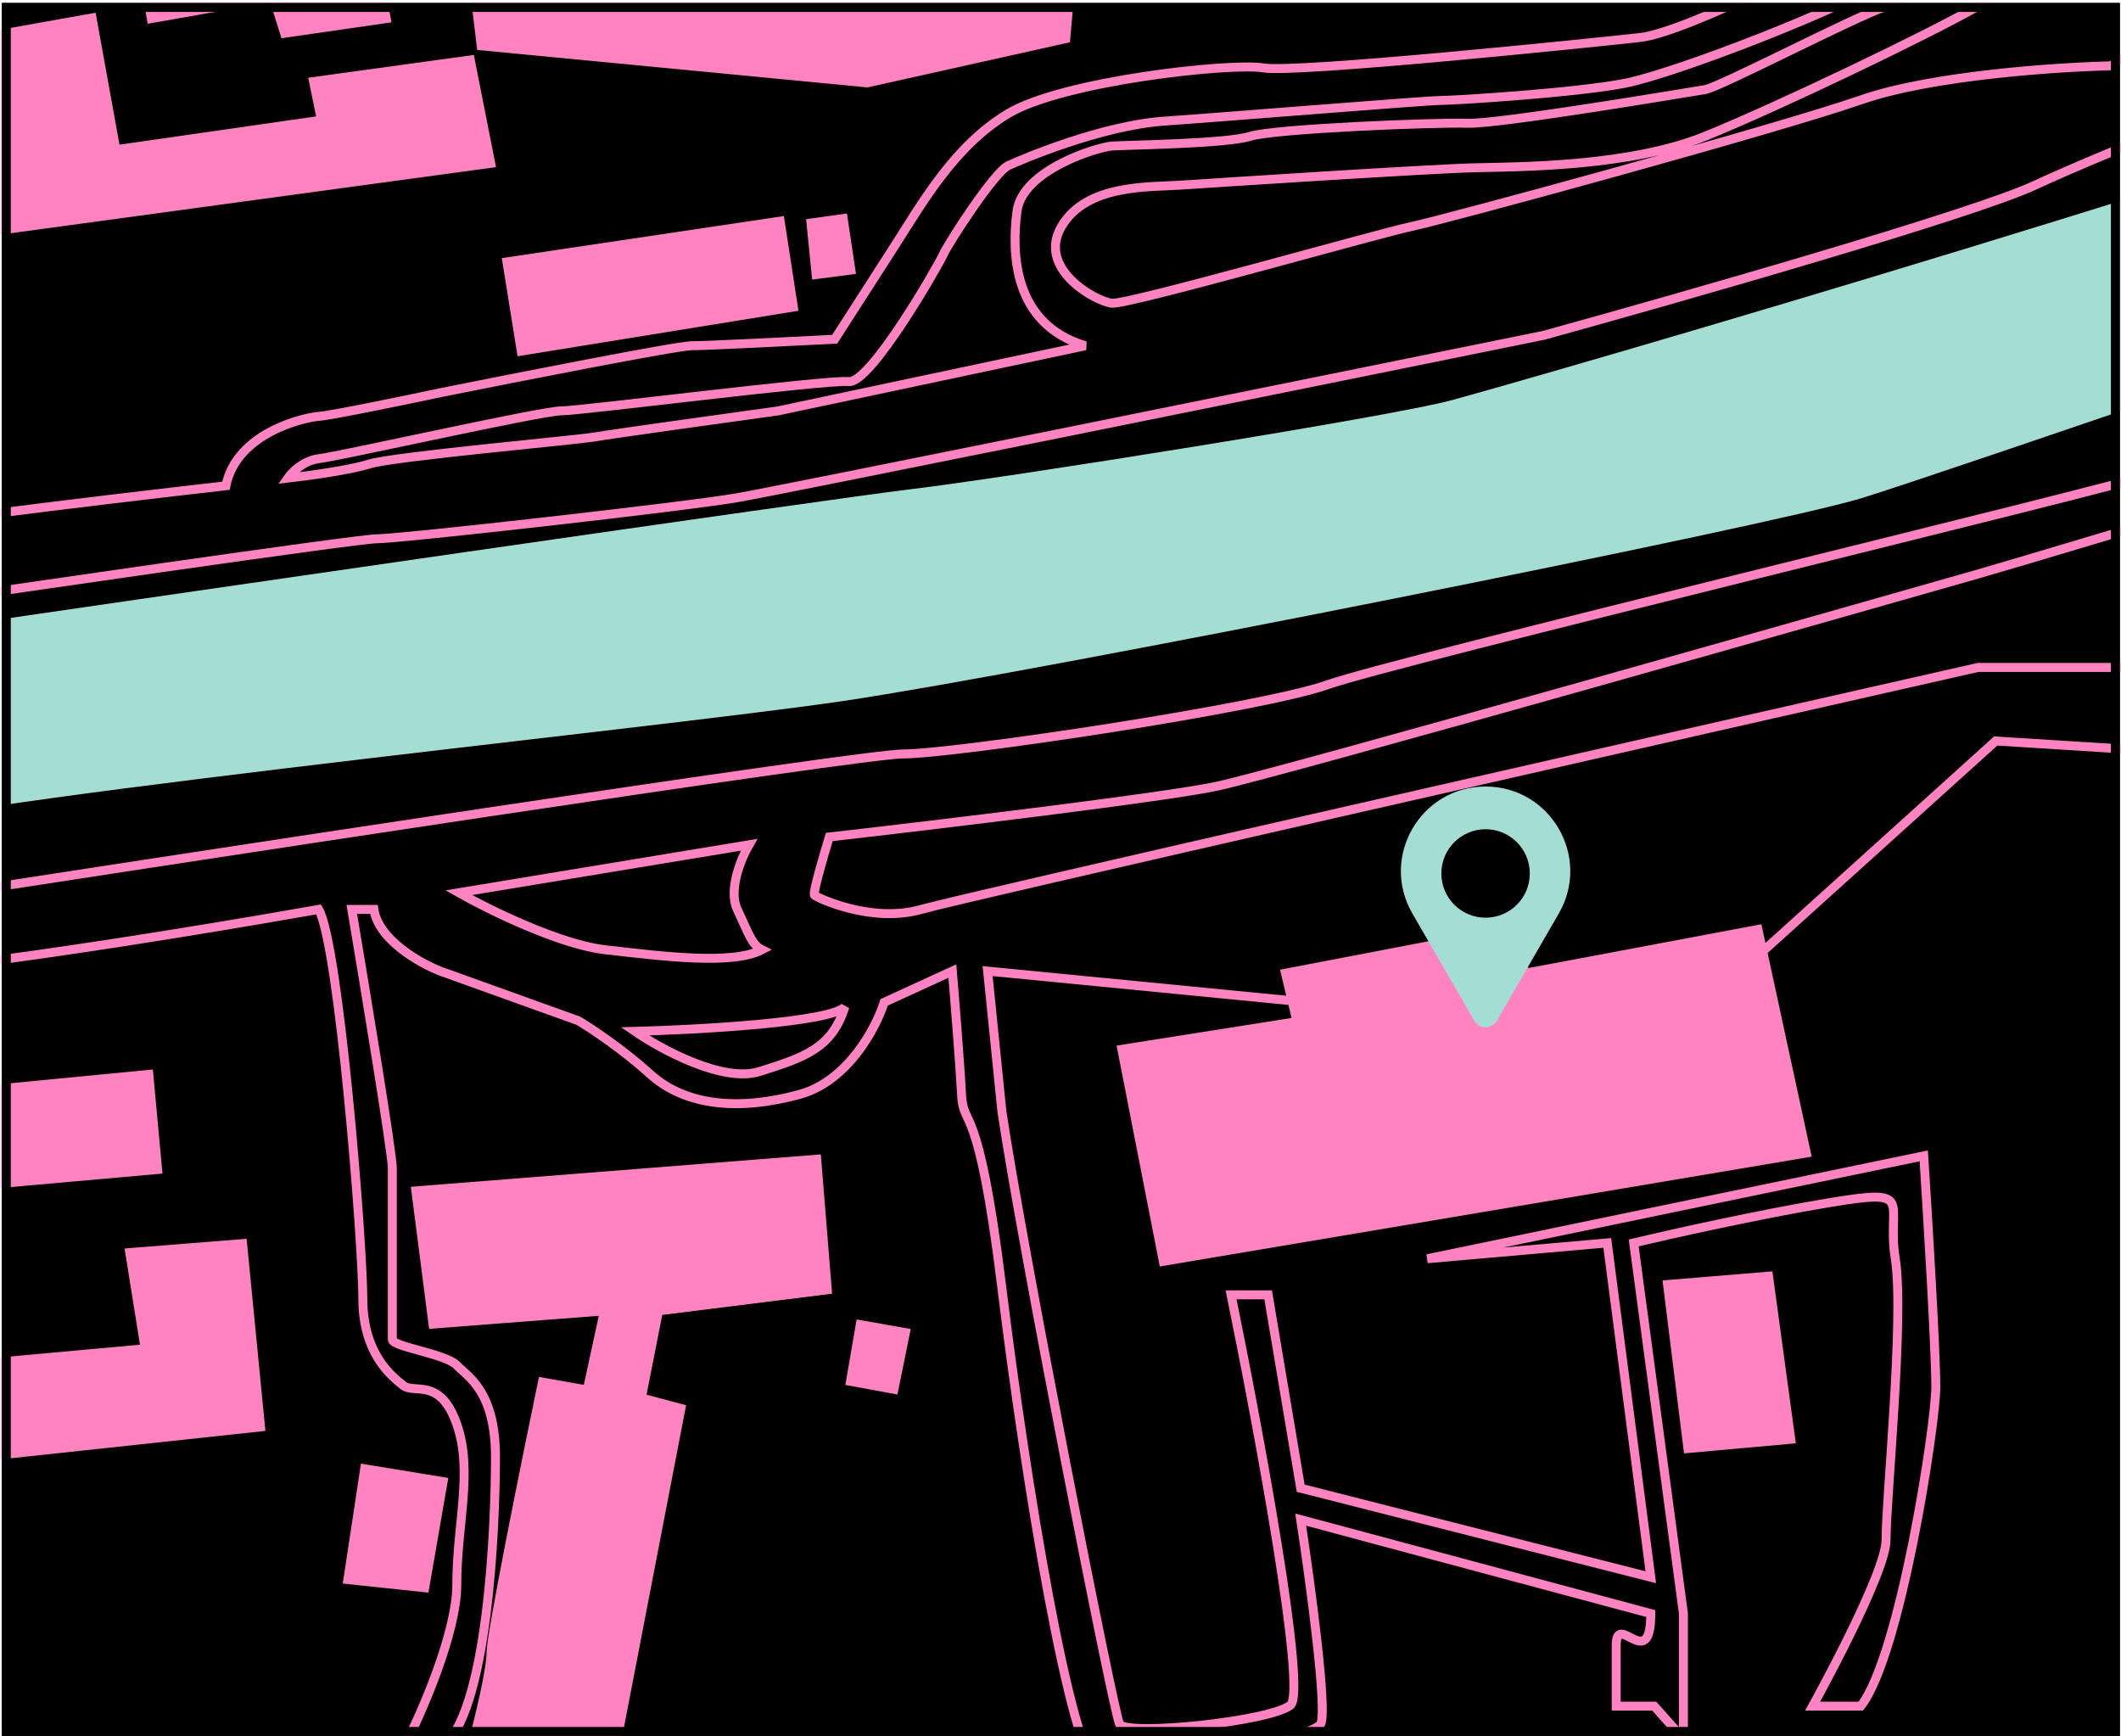 <svg width="711" height="582" viewBox="0 0 711 582" fill="none" xmlns="http://www.w3.org/2000/svg">
<rect x="2.122" y="2.5" width="707" height="577.851" fill="black" stroke="black" stroke-width="3"/>
<mask id="mask0" mask-type="alpha" maskUnits="userSpaceOnUse" x="0" y="0" width="711" height="582">
<rect x="0.622" y="0.998" width="710" height="580.853" fill="black"/>
</mask>
<g mask="url(#mask0)">
<path d="M273.583 92.027L271.855 74.755L282.65 73.244L285.241 90.516L273.583 92.027Z" fill="#FF83C1" stroke="#FF83C1" stroke-width="3"/>
<path d="M285.108 463.004L288.375 444L303.518 446.673L299.658 465.676L285.108 463.004Z" fill="#FF83C1" stroke="#FF83C1" stroke-width="3"/>
<path d="M251.082 283.158L153.785 299.229C163.775 304.876 187.578 316.604 202.868 318.341C221.979 320.513 245.435 323.554 255.425 318.341C251.95 316.604 251.082 313.129 247.172 304.876C244.045 298.274 248.476 287.647 251.082 283.158Z" stroke="#FF83C1" stroke-width="3"/>
<path d="M304.718 165.569C277.587 168.825 53.752 201.292 -54.774 217.119V279.521C-38.496 268.669 219.254 242.894 283.013 233.398C346.772 223.902 592.311 175.065 623.513 165.569C648.474 157.973 850.965 88.245 949.09 54.33V-10.785C776.805 52.974 506.847 130.298 486.499 135.725C466.15 141.151 338.632 161.5 304.718 165.569Z" fill="#A4DDD4" stroke="#A4DDD4" stroke-width="3"/>
<path d="M302.746 252.711C289.137 252.711 59.955 287.763 -52.935 305.29V325.496C-42.4 329.682 57.952 313.458 106.812 304.823C113.605 316.288 121.633 416.864 121.633 435.39C121.633 453.723 131.308 461.337 135.1 464.321L135.218 464.414C138.923 467.332 147.569 461.496 153.127 477.382C158.684 493.268 153.127 510.764 153.127 531.107C153.127 547.382 141.188 574.529 135.218 586.068H147.569C163.625 575.57 166.095 510.764 166.095 488.498C166.095 466.232 156.832 461.496 153.127 457.621C149.421 453.746 131.513 451.446 131.513 448.976V391.545C131.513 386.605 122.456 331.672 117.927 304.823H125.338C126.82 314.983 140.776 322.839 147.569 325.496L193.884 342.143C198.001 344.575 208.581 351.562 217.967 360.051C229.701 370.663 247.609 372.41 267.987 366.844C284.29 362.391 293.718 344.404 296.394 335.967L319.243 325.496C320.066 335.245 321.836 357.164 322.33 366.844C322.948 378.944 327.888 366.844 335.842 431.658C343.795 496.473 358.91 588.53 368.131 592.852C377.353 597.175 439.576 582.838 442.664 577.933C445.134 574.009 439.261 530.577 436.016 509.352L553.377 540.846C553.377 561.225 541.783 539.753 541.783 551.486V571.864H554.522L564.318 582.838V540.846L547.644 416.609C559.583 413.765 589.389 407.089 613.103 403.137C642.744 398.197 632.246 402.519 635.334 421.913C638.422 441.307 632.246 501.942 632.246 516.145C632.246 527.508 607.63 571.864 607.63 571.864H623.779C637.061 554.973 648.919 477.241 648.919 464.89C648.919 452.539 646.226 408.107 644.879 387.434L478.452 421.913L538.79 416.609L553.377 528.665L436.016 498.828L425.11 434.013H412.683C421.695 478.011 438.287 567.119 432.562 571.572C425.405 577.138 377.697 581.909 375.312 577.933C373.403 574.753 342.468 417.202 335.842 372.41L331.071 325.496L558.989 347.716L669.005 248.368L738.182 252.711V223.719H663.066C550.546 249.163 322.165 301.006 308.807 304.823C292.109 309.594 273.821 300.847 273.026 300.052C272.389 299.416 276.079 286.783 278.003 280.546C314.086 276.422 390.584 267.247 407.904 263.535C429.554 258.896 630.591 201.678 663.066 192.399C689.047 184.976 865.65 131.573 950.704 105.799V77.963C881.114 102.706 738.223 153.429 723.377 158.378C704.82 164.564 466.668 221.782 445.018 229.514C423.368 237.246 319.757 252.711 302.746 252.711Z" stroke="#FF83C1" stroke-width="3"/>
<path d="M283.224 337.453C278.707 342.665 234.431 345.127 212.857 345.706C221.689 351.787 242.394 362.994 254.556 359.171C269.759 354.393 278.88 351.353 283.224 337.453Z" stroke="#FF83C1" stroke-width="3"/>
<path d="M126.223 180.602C120.002 180.602 1.985 197.752 -56.246 206.327V180.602C-52.398 177.948 33.338 167.641 75.725 162.819C79.363 145.037 101.917 139.901 107.01 139.537C111.084 139.246 136.112 134.081 148.117 131.534C174.066 126.32 227.13 115.892 231.786 115.892C236.442 115.892 265.739 114.437 279.805 113.709L299.449 83.152C309.271 67.873 319.821 48.956 338.009 38.043C356.198 27.13 412.584 20.945 423.498 22.764C434.411 24.583 533.359 14.397 549.729 12.579C566.099 10.76 619.574 -17.615 628.305 -21.253C637.036 -24.891 677.779 -51.447 690.511 -59.45C700.697 -65.852 720.22 -87.582 728.708 -97.647H751.99C737.237 -82.489 706.688 -51.519 702.516 -48.9C697.301 -45.626 657.407 -21.253 637.036 -8.884C616.664 3.484 561.37 24.583 545 27.857C528.63 31.131 487.523 33.678 482.794 33.678C478.064 33.678 411.493 39.134 390.394 40.59C369.294 42.045 342.739 53.322 338.009 55.504C333.28 57.687 318.002 81.333 316.183 85.334C314.364 89.336 291.81 128.624 284.534 127.896C277.258 127.169 194.681 137.719 188.133 137.719C181.585 137.719 113.558 152.997 107.01 153.725C101.771 154.307 97.794 158.333 96.46 160.273C102.887 159.545 117.341 157.581 123.744 155.544C131.747 152.997 193.225 147.541 199.41 146.449C204.357 145.576 242.457 140.265 260.888 137.719L363.838 115.892C339.465 108.616 339.101 84.607 340.92 70.783C342.739 56.96 367.839 49.32 372.706 48.956C377.572 48.593 411.129 48.229 419.132 45.682C427.135 43.136 481.338 40.953 491.888 41.317C502.438 41.681 566.826 30.767 571.556 30.04C576.285 29.312 621.03 6.031 631.579 2.393C642.129 -1.245 692.694 -37.623 713.066 -39.442C729.363 -40.897 745.806 -29.62 751.99 -23.799L750.171 -4.519C743.381 -10.339 726.962 -22.344 715.612 -23.799C701.425 -25.618 678.507 -6.702 662.5 2.393C646.494 11.487 596.656 35.497 571.556 45.682C546.455 55.868 509.713 55.868 494.435 56.232C479.156 56.596 406.764 61.325 395.85 62.053C384.937 62.78 364.202 61.689 355.835 75.906C347.468 90.123 367.321 101.033 372.706 101.631C378.09 102.229 461.846 78.299 473.213 75.906C484.58 73.513 594.66 43.6 623.975 33.429C647.427 25.293 689.584 22.462 707.731 22.063C715.509 14.286 804.649 -9.047 811.828 -12.038C817.572 -14.431 907.55 -46.937 951.821 -62.89C952.818 -54.714 954.214 -37.643 951.821 -34.772C948.83 -31.182 791.488 20.866 783.71 22.063C775.933 23.259 707.731 50.181 682.006 62.146C661.426 71.719 563.75 99.637 517.485 112.4C433.13 129.55 260.951 164.449 247.071 166.842C229.722 169.833 134 180.602 126.223 180.602Z" stroke="#FF83C1" stroke-width="3"/>
<path d="M507.405 311.535L430.92 326.214L434.784 342.438L376.068 351.709L389.974 422.785L605.521 386.474L589.297 311.535L511.267 326.214L507.405 311.535Z" fill="#FF83C1" stroke="#FF83C1" stroke-width="3"/>
<path d="M145.15 443.811L139.403 399.164L273.787 388.555L277.323 432.318L220.741 439.391L214.994 468.566L228.256 472.102L206.595 584.384H158.411C160.474 576.721 164.6 559.894 164.6 553.882C164.6 547.87 176.093 490.963 181.84 463.261L196.87 465.914L202.617 439.391L145.15 443.811Z" fill="#FF83C1" stroke="#FF83C1" stroke-width="3"/>
<path d="M565.823 485.532L558.988 430.548L592.849 427.752L600.304 482.425L565.823 485.532Z" fill="#FF83C1" stroke="#FF83C1" stroke-width="3"/>
<path d="M-25.419 399.193L-54.79 403.198V370.228L49.887 360.113L52.837 392.003L-8.694 397.481L-7.289 406.191L-24.428 408.299L-25.419 399.193Z" fill="#FF83C1" stroke="#FF83C1" stroke-width="3"/>
<path d="M116.614 529.46L122.252 492.318L148.546 496.621L142.377 532.181L116.614 529.46Z" fill="#FF83C1" stroke="#FF83C1" stroke-width="3"/>
<path d="M-12.801 457.66L-16.669 424.568L-50.62 428.436L-44.604 492.47L87.334 478.288L81.317 416.832L43.498 419.84L48.655 452.073L-12.801 457.66Z" fill="#FF83C1" stroke="#FF83C1" stroke-width="3"/>
<path d="M550.168 -79.929V-23.434L343.47 -29.835V-12.239L359.34 -10.514L357.27 12.947L290.683 27.782L161.302 15.362L153.712 -48.121L201.669 -52.951L199.254 -72.617L146.539 -68.63L141.517 -97.506H348.039L550.168 -79.929Z" fill="#FF83C1" stroke="#FF83C1" stroke-width="3"/>
<path d="M174.736 117.692L169.935 87.779L261.52 74.115L265.951 102.92L174.736 117.692Z" fill="#FF83C1" stroke="#FF83C1" stroke-width="3"/>
<path d="M105.095 27.328L107.761 40.275L38.839 50.175L30.843 6.005L-1.143 11.716L-7.616 -9.227L-31.986 -6.181L-23.99 35.706H-38.079L-43.41 -6.181H-56.356V84.826L164.497 54.745L157.643 20.093L105.095 27.328Z" fill="#FF83C1" stroke="#FF83C1" stroke-width="3"/>
<path d="M50.727 6.227L32.555 -97.129H91.615L98.808 -63.055L82.907 -60.027L88.208 -24.817L122.66 -29.739L129.475 6.227L95.401 11.149L91.615 -0.966L50.727 6.227Z" fill="#FF83C1" stroke="#FF83C1" stroke-width="3"/>
<path d="M501.773 342.156C500.094 345.064 495.896 345.064 494.217 342.156L473.439 306.167C462.526 287.264 476.168 263.636 497.995 263.636C519.822 263.636 533.464 287.265 522.551 306.168L501.773 342.156Z" fill="#A4DDD4"/>
<circle cx="497.995" cy="292.772" r="14.825" fill="black"/>
</g>
<rect x="2.122" y="2.498" width="707" height="577.851" stroke="black" stroke-width="3"/>
</svg>
